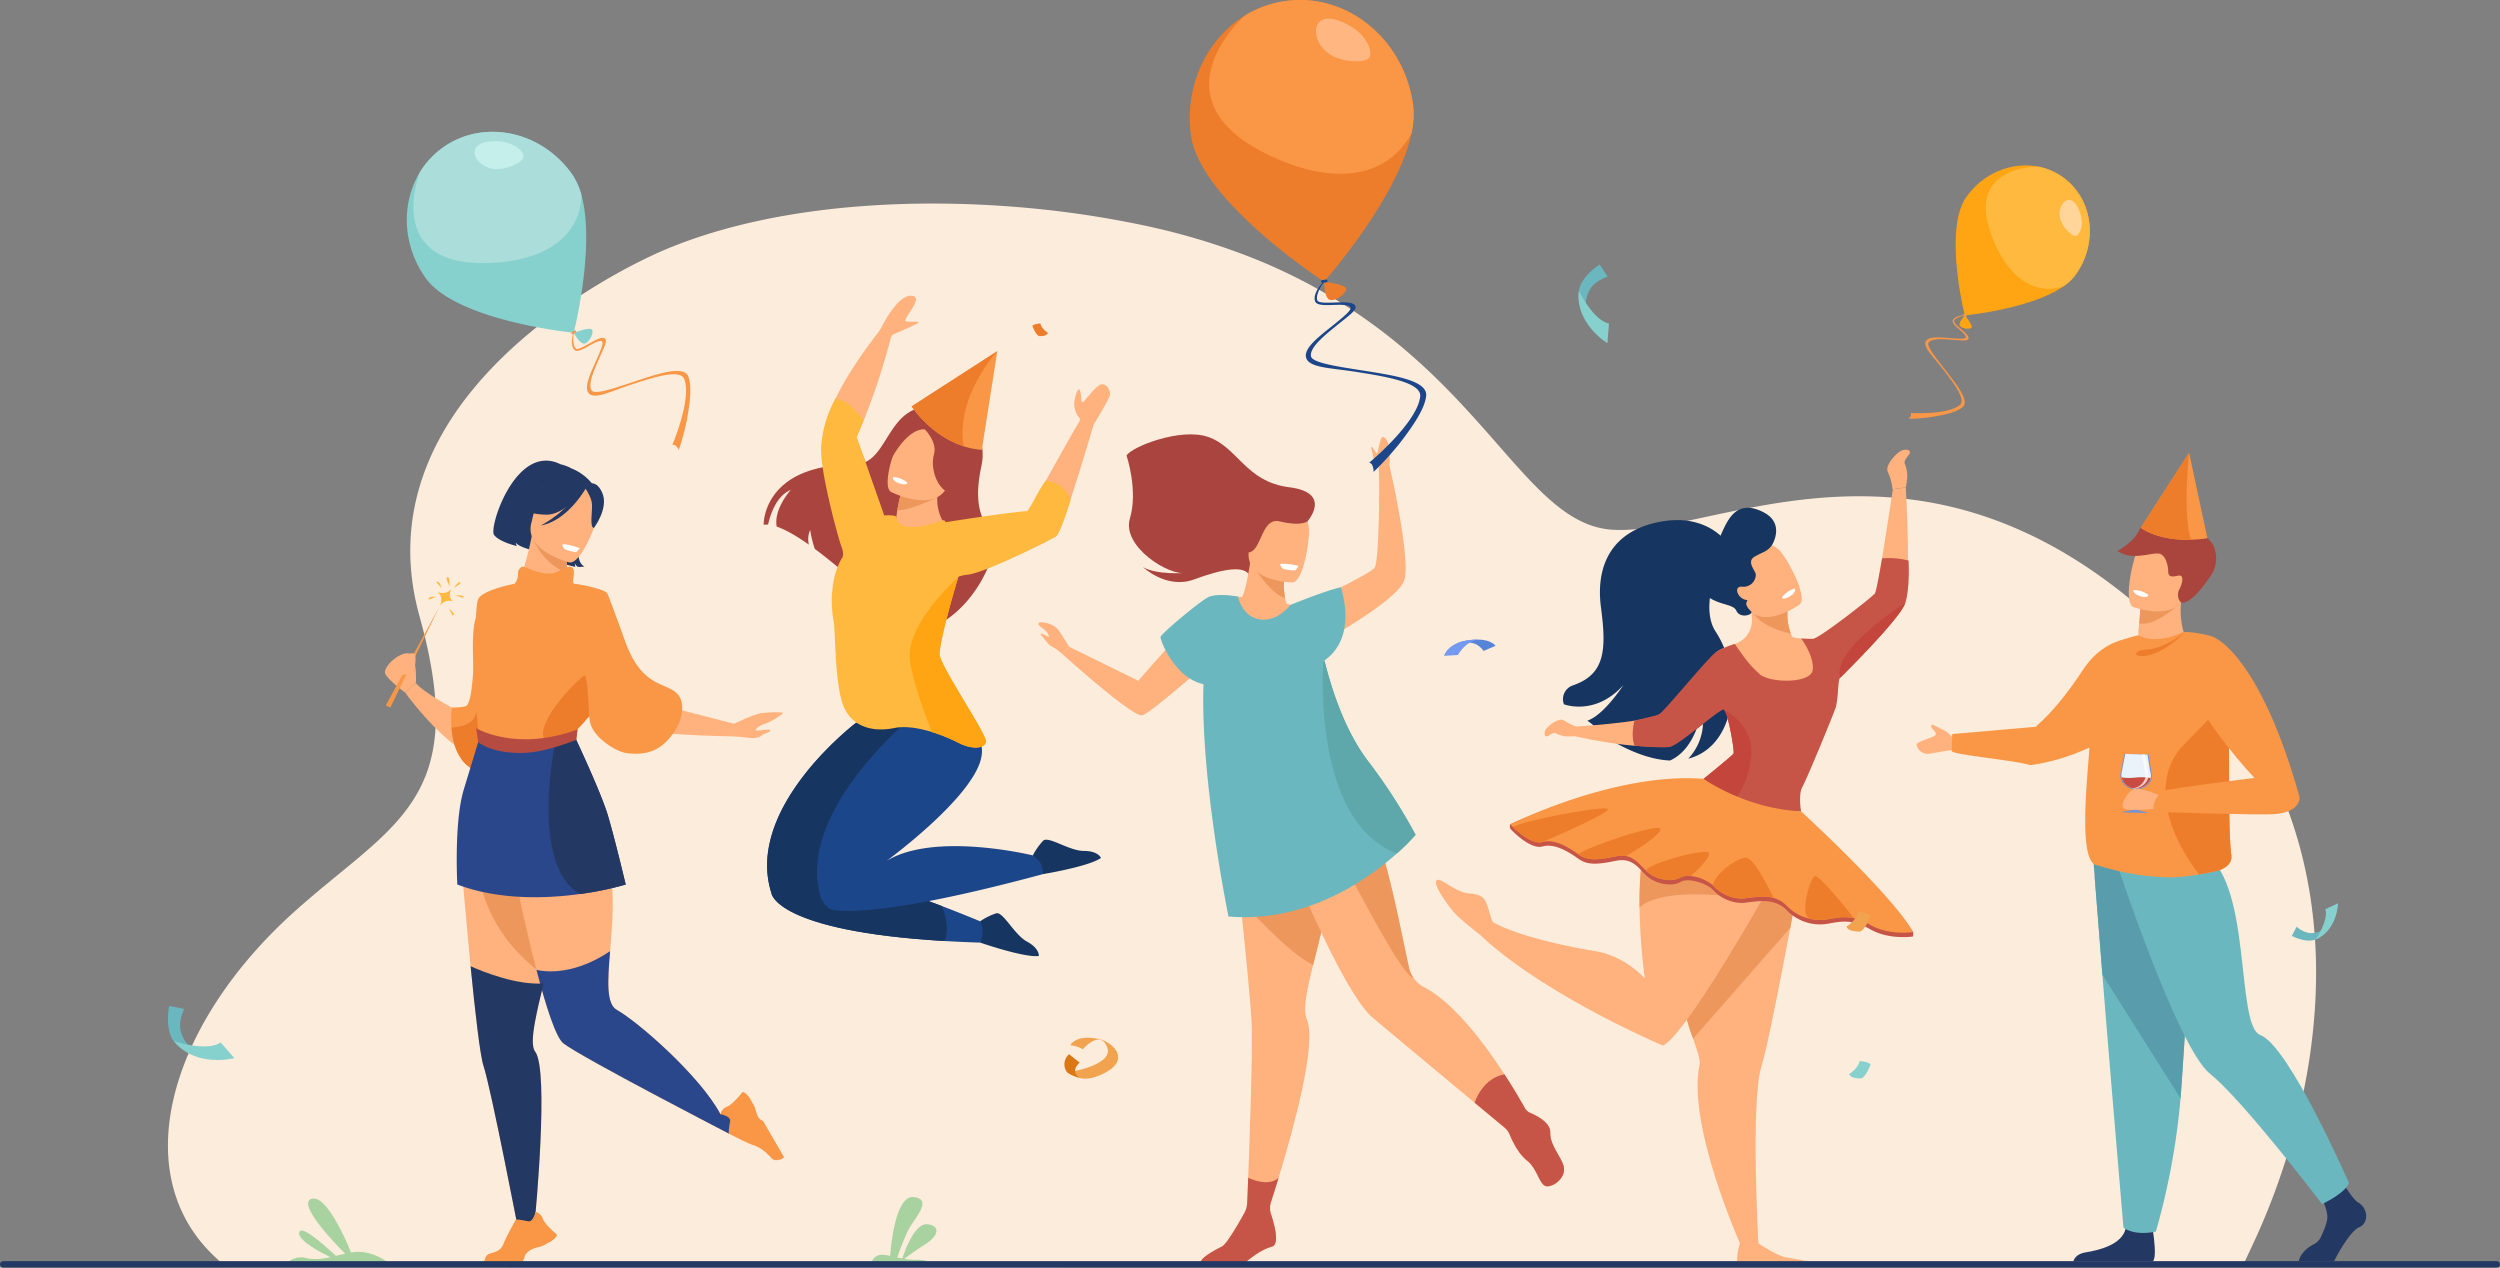 <svg xmlns="http://www.w3.org/2000/svg" width="960" height="486.771" viewBox="0 0 960 486.771">
  <rect x="0" y="0" width="960" height="486.771" fill="#808080" stroke="none"/>
  <g id="Group_1948" data-name="Group 1948" transform="translate(-129.724 -246.066)">
    <path id="Path_2772" data-name="Path 2772" d="M346.836,890.137c.04.029,773.849-.093,773.849-.093s2.237-4.643,5.039-10.719c2.077-4.5,4.65-10.482,7.321-17.678v0q.747-2.006,1.5-4.139,1.053-2.992,2.107-6.214.392-1.192.776-2.417c1.547-4.894,3.052-10.146,4.44-15.7q.145-.581.289-1.168.778-3.19,1.5-6.513.4-1.843.78-3.722l.051-.259c.094-.465.184-.93.274-1.4a232.787,232.787,0,0,0,3.774-28.384q.183-2.622.3-5.287.123-2.687.173-5.413a191.667,191.667,0,0,0-2.445-34.882q-1.152-6.987-2.907-14.047-1.291-5.153-2.937-10.319c-.2-.64-.408-1.283-.626-1.926a165.838,165.838,0,0,0-9.579-22.956c-.346-.683-.7-1.372-1.063-2.058a169.339,169.339,0,0,0-9.874-16.433q-.565-.835-1.147-1.665-3.231-4.633-6.877-9.205-5.308-6.665-11.557-13.16-8.652-8.99-17.158-16.346-3.5-3.048-6.973-5.829-2.975-2.394-5.933-4.593c-.11-.083-.226-.166-.337-.25q-6.842-5.093-13.56-9.248c-.915-.566-1.824-1.122-2.739-1.668q-6.592-3.935-13.058-7.052-1.411-.684-2.817-1.332c-29.483-13.594-56.812-15.365-80.988-13.111-18.691,1.742-35.5,5.893-49.959,8.852q-1.424.292-2.816.568c-9.412,1.851-17.771,3.071-24.942,2.6-11.446-.758-20.779-7.8-30.809-18.195q-1.1-1.136-2.2-2.322c-5.845-6.257-11.99-13.554-18.971-21.323q-1.908-2.127-3.91-4.3c-2.638-2.859-5.4-5.769-8.3-8.7-.447-.454-.9-.9-1.355-1.357q-1.47-1.464-3-2.933-.671-.651-1.354-1.3-4.951-4.706-10.486-9.394a209.033,209.033,0,0,0-62.369-36.306c-.014-.006-.025-.009-.037-.014A259.024,259.024,0,0,0,698.793,490.1a386.7,386.7,0,0,0-47.652-6.96q-5.98-.5-12.021-.832-6.481-.349-13-.491-3.91-.082-7.825-.086c-6.454-.011-12.911.147-19.328.479q-3.417.172-6.814.413c-27.766,1.972-54.517,7.3-77.09,16.814-15.832,6.67-75.48,36.518-92.981,87.009-5.528,15.936-6.854,33.927-1.281,53.895C440.523,711,410.49,719.8,372.913,753.472,322.759,798.412,306.609,859.052,346.836,890.137Z" transform="translate(-129.95 -157.501)" fill="#fcecdb"/>
    <path id="Path_2773" data-name="Path 2773" d="M1174.494,1657.739h-23.25c-1.246-1.057.863-3.457,3.065-3.618a13.635,13.635,0,0,1,3.549.42c.32-4.25,2.147-23.353,9.034-22.585,7.742.86,0,8.413-2.189,12.885a106.556,106.556,0,0,0-4.114,10.3c.629.137,1.28.27,1.944.393,1.026-3.151,4.844-13.75,9.7-13.133,5.7.724,3.409,4.972-.631,7.5-2.965,1.854-6.605,4.491-8.335,5.765a24.714,24.714,0,0,0,4.547.364C1171.8,1655.934,1173.741,1657.107,1174.494,1657.739Z" transform="translate(-686.318 -926.209)" fill="#a8d29f"/>
    <g id="Group_1924" data-name="Group 1924" transform="translate(239.483 706.297)">
      <path id="Path_2774" data-name="Path 2774" d="M504.707,1658.893s-9.988-27.429-17-25.092S504.707,1658.893,504.707,1658.893Z" transform="translate(-477.874 -1633.659)" fill="#a8d29f"/>
      <path id="Path_2775" data-name="Path 2775" d="M493.961,1683.679c-.85,0-16.788-16.54-17.85-12.209S493.961,1683.679,493.961,1683.679Z" transform="translate(-470.953 -1658.445)" fill="#a8d29f"/>
      <path id="Path_2776" data-name="Path 2776" d="M500.656,1700.2s-6.592-6.044-14.937-4.47-11.91,3.3-17.152,2.1a7.759,7.759,0,0,0-7.92,2.366Z" transform="translate(-460.648 -1674.97)" fill="#a8d29f"/>
    </g>
    <path id="Path_2777" data-name="Path 2777" d="M2640.622,851.418l.035-.048A.146.146,0,0,0,2640.622,851.418Z" transform="translate(-1688.875 -404.54)" fill="#7f2722"/>
    <g id="Group_1925" data-name="Group 1925" transform="translate(528.466 412.858)">
      <path id="Path_2778" data-name="Path 2778" d="M1520.535,782.387s9.833-11.028-6.98-13.131-19.672-15.416-31.219-19.348c-10.685-3.639-29.52,3.949-31.25,7.167,0,0,4.529,13.37,1.294,24.153s15.1,22.213,21.565,20.919c0,0-11.214.93-16.551-2.231,0,0,9.057,8.627,19.571,4.755s19.984-5.974,21.638-.96S1520.535,782.387,1520.535,782.387Z" transform="translate(-1417.234 -748.942)" fill="#aa443e"/>
      <path id="Path_2779" data-name="Path 2779" d="M1601.6,1226.274c-2.407,9.63-4.043,17.125-2.384,20.942,3.963,9.119-5.33,42.652-10.853,60.731-2.151,7.042-3.73,11.739-3.73,11.739h-8.411s.193-4.71.455-11.739c.637-16.905,1.676-47.226,1.394-57.6-.4-14.687-8.961-90.428-8.961-90.428s1.295-.129,3.4-.317c9.1-.806,33.4-2.685,34.222.172C1613.35,1182.707,1606.12,1208.24,1601.6,1226.274Z" transform="translate(-1496.117 -1022.492)" fill="#ffb27d"/>
      <path id="Path_2780" data-name="Path 2780" d="M1608.231,1226.274c-10.526-5.176-26.564-23.769-26.564-23.769s-3.28-23.579-2.52-42.9c9.1-.806,33.4-2.685,34.222.172C1619.977,1182.707,1612.747,1208.24,1608.231,1226.274Z" transform="translate(-1502.744 -1022.492)" fill="#ed975d"/>
      <path id="Path_2781" data-name="Path 2781" d="M1583.142,910.339c.789-.219,1.629-3.144,2.3-6.275.811-3.763,1.394-7.814,1.394-7.814l3.6.07,9.621.186.788.016a45,45,0,0,0-.92,5.822,28.961,28.961,0,0,0,.229,7.844c.381,1.987,1,3.228,1.623,3.549C1602.317,913.977,1582.214,910.222,1583.142,910.339Z" transform="translate(-1505.47 -847.391)" fill="#ffb27d"/>
      <path id="Path_2782" data-name="Path 2782" d="M1607.668,909.792c-5.975-1.473-13.32-13.939-13.32-13.939a7.238,7.238,0,0,1,3.6.071c3.291.8,6.893,3.331,9.488,6.025A28.922,28.922,0,0,0,1607.668,909.792Z" transform="translate(-1512.98 -846.996)" fill="#ed975d"/>
      <path id="Path_2783" data-name="Path 2783" d="M1609.149,861.617s-17.174-.311-16.816-11-1.618-17.933,9.363-18.187,12.973,3.9,13.722,7.5S1613.627,861.422,1609.149,861.617Z" transform="translate(-1511.63 -804.729)" fill="#ffb27d"/>
      <path id="Path_2784" data-name="Path 2784" d="M1549.153,935.057s19.248.809,35.422,5.742c0,0,6.038,18.142,1.295,32.16s9.584,41.012,9.584,41.012-41.08,4.249-42.212-1.25S1538.963,960.774,1549.153,935.057Z" transform="translate(-1480.203 -873.327)" fill="#ffb27d"/>
      <path id="Path_2785" data-name="Path 2785" d="M1707.728,1262.478l-7.175,7.276-12.823-10.656c-15.569-12.943-39.808-33.115-40.048-33.445-15.317-15.443-42.558-88.505-42.558-88.505s3.966-8.12,24.776-8.912c8.5-.324,15.179,12.5,20.341,28.3,5.913,18.083,9.84,40.064,12.254,50.694a11.153,11.153,0,0,0,1.7,3.875,11.309,11.309,0,0,0,4.108,3.613c11.4,5.9,23.174,21.658,30.851,33.468C1704.4,1256.254,1707.728,1262.478,1707.728,1262.478Z" transform="translate(-1520.183 -1002.429)" fill="#ffb27d"/>
      <path id="Path_2786" data-name="Path 2786" d="M1651.736,838.977s27.1-12.589,28.769-15.248,2.049-34.829,1.4-39.357h4.206s8.195,35.351,5.823,43.978-36.247,26.545-36.247,26.545Z" transform="translate(-1551.334 -772.621)" fill="#ffb27d"/>
      <path id="Path_2787" data-name="Path 2787" d="M1725.266,1268.156c-4.843-.411-27.35-46.029-28.764-46.984a98.323,98.323,0,0,1,14.809-7.586c5.913,18.083,9.84,40.064,12.254,50.694A11.169,11.169,0,0,0,1725.266,1268.156Z" transform="translate(-1581.252 -1059.475)" fill="#ed975d"/>
      <path id="Path_2788" data-name="Path 2788" d="M1433.641,949.22s1.375-5.39-27.7,27.978l-26.568-13.088-2.554,2.849s27.207,24.623,30.743,23.508,26.077-21.091,26.077-21.091Z" transform="translate(-1367.602 -882.578)" fill="#ffb27d"/>
      <path id="Path_2789" data-name="Path 2789" d="M1570.364,993.118c-8.76-11.338-13.893-26.636-16.921-38.644-.028-.106-.053-.209-.079-.314,13.146-9.271,6.273-28.094,6.273-28.094-5.719,1.169-19.28,6.729-19.3,6.738h0s-4.843,6.541-11.746,5.571-8.416-8.714-8.42-8.736h0c-.021,0-6.9-1.4-11.014,0-2.5.849-18.628,14.237-18.736,15.531-.105,1.265,5.461,15.724,16.494,18.08-1.223,36.8,9.608,89.21,9.608,89.21,29.9,2.578,53.463-14.2,64.684-24.229a80.018,80.018,0,0,0,7.164-7.133A212.092,212.092,0,0,0,1570.364,993.118Z" transform="translate(-1443.521 -867.319)" fill="#6bb7bf"/>
      <path id="Path_2790" data-name="Path 2790" d="M1628.754,898.9s.431,1.671,1.563,1.941,4.1.647,4.367.431a14.581,14.581,0,0,0,1.186-1.671S1631.125,898.413,1628.754,898.9Z" transform="translate(-1535.974 -849.083)" fill="#fff"/>
      <path id="Path_2791" data-name="Path 2791" d="M1736.952,762.639s-1.806-.458-2.075-3.478c-.18-2.018-1.078-3.376-.674-3.477.432-.108,1.642,2.147,2.1,2.642.389.418,1.293-6.631,2.264-6.47s3.289,1.348,2.588,10.783Z" transform="translate(-1606.379 -750.888)" fill="#ffb27d"/>
      <path id="Path_2792" data-name="Path 2792" d="M1360.8,975.928s-3.455-5.74-4.493-6.875c-2.057-2.249-7.121-3.113-7.276-1.965s3.5,2.282,4.009,4.8c.143.7-1.5-.462-2.468-.865-.584-.243-.866.069-.528.436,1.719,1.866,2.8,3.88,4.272,4.469a19.179,19.179,0,0,1,3.929,2.849Z" transform="translate(-1349.024 -894.396)" fill="#ffb27d"/>
      <path id="Path_2793" data-name="Path 2793" d="M1564.213,1659.693c-4.1,1.155-7.333,3.817-9.6,5.541s-15.851,3.235-17.575,1.294,5.606-5.68,7.977-6.881,9.6-14.664,9.6-14.664h8.411S1568.308,1658.542,1564.213,1659.693Z" transform="translate(-1474.505 -1347.789)" fill="#ffb27d"/>
      <path id="Path_2794" data-name="Path 2794" d="M1908.064,1561.7c-3.235.265-3.558-6.415-8.049-9.974s-7.175-11.457-7.175-11.457l7.175-7.276s9.181,3.044,9.018,8.058,4.367,9.38,5.177,13.1S1911.3,1561.428,1908.064,1561.7Z" transform="translate(-1712.469 -1272.941)" fill="#ffb27d"/>
      <path id="Path_2795" data-name="Path 2795" d="M1590.857,825.237s-2.542,1.967-10.521,0-6.686,13.722-13.64,11.781-18.082-23.615-2.491-23.938S1588.494,815.882,1590.857,825.237Z" transform="translate(-1487.556 -791.792)" fill="#aa443e"/>
      <path id="Path_2796" data-name="Path 2796" d="M1713.91,1078.271a80.062,80.062,0,0,1-7.165,7.133c-33.015-12.409-28.244-73.788-28.244-73.788a2.353,2.353,0,0,1,.483.032c3.028,12.008,8.161,27.305,16.921,38.644A212.181,212.181,0,0,1,1713.91,1078.271Z" transform="translate(-1569.061 -924.493)" fill="#5ea7aa"/>
      <path id="Path_2797" data-name="Path 2797" d="M1563.839,1618.857a7.706,7.706,0,0,0,.014,4.8c1.3,3.93,3.381,11.528.36,12.377-4.1,1.155-7.333,3.817-9.6,5.542s-15.851,3.235-17.575,1.294,5.606-5.681,7.977-6.881c1.791-.9,6.342-8.788,8.469-12.607a9.718,9.718,0,0,0,1.221-4.347c.082-2.048.212-5.355.364-9.449,0,0,7.54,3.871,11.684,0C1565.54,1613.569,1564.508,1616.8,1563.839,1618.857Z" transform="translate(-1474.505 -1324.135)" fill="#c65447"/>
      <path id="Path_2798" data-name="Path 2798" d="M1882.226,1532.905c-3.235.265-3.558-6.415-8.048-9.973-3.24-2.568-5.54-7.4-6.57-9.885a7.173,7.173,0,0,0-2.051-2.774l-11.377-9.454s2.73-9.316,11.425-10.908c3.723,5.726,6.48,10.523,7.767,12.825a4.649,4.649,0,0,0,2.238,2.017c2.575,1.092,7.708,3.744,7.587,7.5-.161,5.014,4.367,9.38,5.176,13.1S1885.461,1532.636,1882.226,1532.905Z" transform="translate(-1686.632 -1244.149)" fill="#c65447"/>
    </g>
    <g id="Group_1928" data-name="Group 1928" transform="translate(681.124 418.748)">
      <path id="Path_2799" data-name="Path 2799" d="M1962.765,918.951s12.024,4.68,22.851-7.413c-.252.385-7.588,11.654-13.868,13.7.809.567,1.589,1.162,2.344,1.774,3.222,2.6,6.034,5.448,9.189,7.149,0,0,0,0,.006,0,7.831,4.216,14.552,6.158,20.216,6.378,5.359-2.4,8.447-7.588,10.187-12.091.837-.649,1.668-1.305,2.48-1.942a20.854,20.854,0,0,1-5.671,13.342c7.773-2,12.74-7.966,15.128-15.428q.22-.678.405-1.372c.069-.249.137-.5.195-.749a36.058,36.058,0,0,0,.9-5.3,42.7,42.7,0,0,0-2.529-18.882q-.153-.406-.312-.8a.222.222,0,0,1-.012-.032,35.8,35.8,0,0,0-3.267-6.273c-2.322-3.528-2.729-8.164-2.194-12.864,1.162-10.272,6.814-20.85,6.814-20.85a16.076,16.076,0,0,0-2.729-3.092c-3.592-3.251-10.915-7.61-23.1-5.362-18.538,3.42-24.951,16.615-22.812,32.881s1.646,25.674-10.717,29.944c-.041.016-.083.029-.127.045A5.578,5.578,0,0,0,1962.765,918.951Z" transform="translate(-1913.615 -821.186)" fill="#163560"/>
      <path id="Path_2800" data-name="Path 2800" d="M2084.915,1028.512s15.124,17.093,21.441,19.347c6.508,2.32,29.86-1.054,29.86-1.054s-2.7-20.56-2.128-26.917,14.675-29.582,15.814-39.178-9.736-19.37-9.736-19.37-7.36.017-7.835-.86c-.215-.4-.4-.8-.575-1.211a20.012,20.012,0,0,1-1.172-9.46l-14.075-.581c.126,1.7.226,3.16.3,4.425a9.492,9.492,0,0,1-6.557,9.625c-3.853,1.24-7.169,2.707-7.408,3.61-1.214,4.6,10.329,36.283,6.359,39.371C2092.585,1019.175,2084.915,1028.512,2084.915,1028.512Z" transform="translate(-1995.479 -888.688)" fill="#ffb27d"/>
      <path id="Path_2801" data-name="Path 2801" d="M2180.168,949.227s.943,6.964,15.247,10.041a20,20,0,0,1-1.172-9.46Z" transform="translate(-2059.14 -888.688)" fill="#ed975d"/>
      <path id="Path_2802" data-name="Path 2802" d="M2180.643,898.9s-13.839,10.014-19.944,1.3-12-13.292-3.421-20.055,12.643-4.652,15.388-2.239S2184.088,896.067,2180.643,898.9Z" transform="translate(-2040.965 -839.468)" fill="#ffb27d"/>
      <path id="Path_2803" data-name="Path 2803" d="M2215.641,931.089s.923.944,3.558-.878c0,0,2.211-1.53,1.412-2.7A8.632,8.632,0,0,0,2215.641,931.089Z" transform="translate(-2082.846 -874.178)" fill="#fff"/>
      <path id="Path_2804" data-name="Path 2804" d="M2144.835,848.315s5.335-8.357-3.393-12.731c-14.664-7.348-15.229,12.379-19.614,13.754s-9.542,10.2-4.235,16.34,12.16,4.682,13.579,7.793,6.129,1.616,5.8.5c-.128-.433-1.273-1.063-1.917-2.687-.355-.9.612-1.9.256-1.916-3.519-.135-5.624-5.5-1.845-5.109a4.721,4.721,0,0,0,5.185-4.715c-.16-1.493-3.766-4.936-.416-6.857S2142.936,850.881,2144.835,848.315Z" transform="translate(-2015.813 -811.645)" fill="#163560"/>
      <path id="Path_2805" data-name="Path 2805" d="M2090.206,1321.219c-5.129,22.708,15.463,68.85,15.463,68.85h7.075s-3.014-54.171,1.11-67.711c2.411-7.912,7.4-33.528,11.133-53.456,2.655-14.178,4.673-25.479,4.673-25.479H2075.1s4.18,44.933,12.157,66.825C2089.224,1315.633,2090.513,1319.859,2090.206,1321.219Z" transform="translate(-1988.923 -1085.307)" fill="#ffb27d"/>
      <path id="Path_2806" data-name="Path 2806" d="M2093.768,1243.423s-3.32,45.17,6.02,68.036l37.289-42.557c2.656-14.178,4.673-25.479,4.673-25.479Z" transform="translate(-2001.013 -1085.307)" fill="#ed975d"/>
      <path id="Path_2807" data-name="Path 2807" d="M1866.4,1229.016c24.886,23.365,70.226,42.484,70.226,42.484,10.259-4.9,48.329-74.228,48.329-74.228a87.641,87.641,0,0,0-40.837-17.5c-7.945-1.147-12.261,5.376-14.462,14.719-1.67,7.088-2.126,15.8-2.029,24.019a233.769,233.769,0,0,0,2.029,27.219s-7.455-8.552-18.805-10.448c-30.582-5.109-39.814-11.361-39.814-11.361Z" transform="translate(-1849.442 -1042.683)" fill="#ffb27d"/>
      <path id="Path_2808" data-name="Path 2808" d="M2251.5,868.525s21.748-3.5,24.2-16.459c1.71-9.047,6.577-41.006,6.577-41.006l4.978-.707s2.1,38.556-.229,44.4c-2.963,7.43-24.955,28.661-24.955,28.661Z" transform="translate(-2106.811 -795.875)" fill="#ffb27d"/>
      <path id="Path_2809" data-name="Path 2809" d="M2039.652,990.944l-10.92,3.824s-17,21.138-21.811,23.562c-6.118,3.083-32.616,4.6-32.616,4.6l-.285,3.514s24.789,5.888,36.781,3.514c3.118-.617,26.68-19.662,26.68-19.662Z" transform="translate(-1921.366 -916.569)" fill="#ffb27d"/>
      <path id="Path_2810" data-name="Path 2810" d="M1832.229,1285.813s-6.857-5.414-9.136-7.693-8.833-11.112-7.693-13.106,6.9,4.427,12.537,4.843,6.416,2.268,7.672,6.568a49.854,49.854,0,0,0,2,5.919Z" transform="translate(-1815.267 -1099.48)" fill="#ffb27d"/>
      <path id="Path_2811" data-name="Path 2811" d="M2043.759,964.231v0s12.066,1.121,14.071.331c1.987-.783,5.9-3.738,9.766-6.754.837-.65,1.668-1.305,2.48-1.942,3.873-3.031,7.24-5.642,7.928-5.509a.027.027,0,0,1,.01,0,.3.3,0,0,1,.14.073,8.77,8.77,0,0,1,1.378,3.346c1.27,4.557,2.522,12.186,2.3,13.384a.024.024,0,0,0,0,.013.372.372,0,0,1-.036.1c0,.006,0,.01-.006.013s0,.006-.01.013c-.506.71-8.129,6.945-11.45,9.641-.93.765-1.526,1.242-1.526,1.242s.077.042.224.115.33.169.579.293c.573.29,1.433.713,2.529,1.232l0,0c2.512,1.194,6.25,2.885,10.507,4.522,7.579,2.926,16.8,5.687,23.636,5.213q.74-.053,1.443-.153s-1.12-6.477.5-9.326,12.463-29.04,12.944-30.957a40.989,40.989,0,0,0,.732-6.209c.042-.563.08-1.105.128-1.614.143-1.577.341-2.815.751-3.216.016-.016.038-.038.064-.061a.288.288,0,0,1,.034-.035c.025-.025.057-.057.092-.089.056-.057.118-.121.192-.188a.4.4,0,0,1,.051-.051c2.678-2.656,16.148-16.121,21.968-23.98.038-.054.076-.105.112-.153a17.063,17.063,0,0,0,2.439-4.1l0,0c.13-.4.248-.831.356-1.274,1.458-6,.921-15.017.921-15.017s0,0-.016-.006a27.558,27.558,0,0,0-4.519-.8,29.44,29.44,0,0,0-5.632-.048h0s-2.168,12.826-2.79,13.52c-1.649,1.841-20.2,16.344-23.531,17.347-.008,0-.01,0-.013,0a1.022,1.022,0,0,1-.286.051h-.048c-.427-.006-.847-.013-1.242-.013a.228.228,0,0,0-.067,0c-1.627-.012-3.077-.131-3.077-.131s4.994,6.681,4.427,12.005-15.958,5.132-20.136,1.9a42.473,42.473,0,0,1-6.77-7.543c-1.061-1.42-1.929-2.678-2.458-3.458-.354-.519-.551-.825-.551-.825l-.016.006c-.028.007-.086.026-.175.057-.035.01-.073.026-.117.038s-.093.032-.145.048c-.716.245-2.181.761-3.651,1.391a24.777,24.777,0,0,0-2.254,1.079.032.032,0,0,0-.013.01,8.207,8.207,0,0,0-1.248.818c-3.376,2.777-19.433,22.293-21.468,23.652-.007.006-.009.01-.015.01a.527.527,0,0,1-.115.061c-1.322.4-9.317,2.286-9.317,2.286v0a22.3,22.3,0,0,0-.676,4.649A14.25,14.25,0,0,0,2043.759,964.231Z" transform="translate(-1967.52 -850.551)" fill="#c65447"/>
      <path id="Path_2812" data-name="Path 2812" d="M2172.153,1681.186s6.952,4.662,10.513,5.374,10.259,1.221,10.829,3.46h-29.348a19.7,19.7,0,0,1,.931-8.834C2166.711,1676.3,2172.153,1681.186,2172.153,1681.186Z" transform="translate(-2048.332 -1376.424)" fill="#ffb27d"/>
      <path id="Path_2813" data-name="Path 2813" d="M2050.976,1248.337c1.459-1.55,9.378-7.821,39.209-3.755,0,0-18.742-21.473-37.181-20.264C2051.334,1231.406,2050.878,1240.12,2050.976,1248.337Z" transform="translate(-1972.789 -1072.505)" fill="#ed975d"/>
      <path id="Path_2814" data-name="Path 2814" d="M2120.634,1095.611a148.143,148.143,0,0,0,13.842,6.164c4.3-5.348,6.494-14.365,5.9-19.847-.939-8.74-9.18-13.425-10.392-14.07,1.534,1.22,4.159,16.049,3.633,16.856a.042.042,0,0,1-.01.013c-.506.712-8.13,6.944-11.45,9.643C2121.228,1095.132,2120.634,1095.611,2120.634,1095.611Z" transform="translate(-2019.351 -967.973)" fill="#c4453b"/>
      <path id="Path_2815" data-name="Path 2815" d="M2282.806,972.876c1.042-1.016,23.053-22.771,24.954-28.663C2307.76,944.213,2279.456,962.024,2282.806,972.876Z" transform="translate(-2127.551 -885.337)" fill="#c4453b"/>
      <g id="Group_1927" data-name="Group 1927" transform="translate(28.402 126.148)">
        <path id="Path_2816" data-name="Path 2816" d="M2012.7,1164.842s34.527,30.434,42.992,44.679c.223.376,0,1.3,0,1.7,0,0-9.094,1.374-16.218-2.673s-11.113-3.193-15.957-2.339a17.685,17.685,0,0,1-16.342-5.128c-5.312-5.414-13.006-2.944-17-2.754a15.176,15.176,0,0,1-11.017-4.748c-2.279-2.66-9.688-5.129-12.727-3.325s-8.735,1.045-12.346-1.8-5.51-7.788-12.728-6.269-10.828,1.52-14.056-.76-8.928-6.165-13.868-4.792-12.38-6.807-12.38-6.807-.362-1.526,0-1.7c4.928-2.382,42.565-18.267,74.246-15.745C1975.307,1152.377,1991.331,1163.828,2012.7,1164.842Z" transform="translate(-1900.9 -1150.425)" fill="#c65447"/>
        <path id="Path_2817" data-name="Path 2817" d="M1901.381,1164.734s.361.4.979,1.005c2.08,2.039,7.059,6.439,10.857,5.913a4.273,4.273,0,0,0,.545-.113.007.007,0,0,0,0,0c4.94-1.367,10.633,2.515,13.861,4.8s6.84,2.28,14.057.76a10.681,10.681,0,0,1,4.083-.152c3.649.644,5.453,3.525,7.821,5.711v0c.267.246.539.481.824.707a13.661,13.661,0,0,0,6.869,2.707,9.092,9.092,0,0,0,5.477-.9,6.591,6.591,0,0,1,3.932-.556,16.021,16.021,0,0,1,8.47,3.536c.117.113.225.228.324.343a15.171,15.171,0,0,0,11.018,4.748c2.845-.133,7.57-1.429,11.978-.2l0,0a11.061,11.061,0,0,1,5.015,2.953,17.58,17.58,0,0,0,8.638,4.984h0a19.188,19.188,0,0,0,7.7.145c3.167-.561,5.968-1.118,9.518-.309l0,0a23.767,23.767,0,0,1,6.434,2.644c7.125,4.047,16.219,2.672,16.219,2.672-7.267-13.675-42.992-46.379-42.992-46.379-21.37-1.013-37.4-12.465-37.4-12.465C1941.62,1144.581,1901.381,1164.734,1901.381,1164.734Z" transform="translate(-1901.221 -1147.037)" fill="#f99746"/>
        <g id="Group_1926" data-name="Group 1926" transform="translate(1.139 11.629)">
          <path id="Path_2818" data-name="Path 2818" d="M2244.389,1276.745h0a19.187,19.187,0,0,0,7.7.144c3.166-.561,5.968-1.118,9.517-.309-.2-.256-13.465-17.2-15.154-16.124S2240.748,1274.583,2244.389,1276.745Z" transform="translate(-2130.611 -1234.435)" fill="#ed7d2b"/>
          <path id="Path_2819" data-name="Path 2819" d="M2135.889,1249.7c.117.113.225.228.324.343a15.171,15.171,0,0,0,11.018,4.749c2.845-.133,7.57-1.429,11.979-.2-.106-.23-6.945-14.91-10.408-15.428C2145.8,1238.718,2136.7,1245.135,2135.889,1249.7Z" transform="translate(-2059.087 -1220.226)" fill="#ed7d2b"/>
          <path id="Path_2820" data-name="Path 2820" d="M1904.332,1189.172c2.082,2.039,7.06,6.439,10.858,5.914.181-.035.362-.071.544-.113a.008.008,0,0,0,.006,0c.366-.154,23.87-10.174,25.08-12.423C1941.945,1180.458,1910.455,1186.2,1904.332,1189.172Z" transform="translate(-1904.332 -1182.1)" fill="#ed7d2b"/>
          <path id="Path_2821" data-name="Path 2821" d="M1980.516,1214.772c3.229,2.28,6.84,2.28,14.056.76a10.669,10.669,0,0,1,4.083-.152s13.84-7.958,13.232-10.449S1980.516,1213.071,1980.516,1214.772Z" transform="translate(-1955.248 -1197.107)" fill="#ed7d2b"/>
          <path id="Path_2822" data-name="Path 2822" d="M2058.749,1239.614v0c.268.246.539.481.825.707a13.657,13.657,0,0,0,6.867,2.707,9.092,9.092,0,0,0,5.477-.9,6.6,6.6,0,0,1,3.932-.555c.882-.783,8.207-7.366,6.81-9C2081.177,1230.821,2057.943,1237.2,2058.749,1239.614Z" transform="translate(-2007.519 -1215.629)" fill="#ed7d2b"/>
        </g>
      </g>
      <path id="Path_2823" data-name="Path 2823" d="M2339.825,781.887a20.4,20.4,0,0,0-1.744-6.582c-1.415-2.673,3.7-7.784,5.426-8.334s2.987-.236,2.987.786-2.438,2.752-1.966,4.246a13.587,13.587,0,0,1,1,5.032c-.13,1.808-.573,4.145-.573,4.145Z" transform="translate(-2164.514 -766.703)" fill="#ffb27d"/>
      <path id="Path_2824" data-name="Path 2824" d="M1953.1,1081.935a26,26,0,0,1-4.543-2.328c-2.02-1.365-6.558,2.29-7.149,3.629s-.447,2.374.373,2.463,2.416-1.716,3.573-1.209a10.96,10.96,0,0,0,3.948,1.231c1.461.053,3.372-.1,3.372-.1Z" transform="translate(-1899.332 -975.623)" fill="#ffb27d"/>
    </g>
    <g id="Group_1929" data-name="Group 1929" transform="translate(1009.808 592.912)">
      <path id="Path_2825" data-name="Path 2825" d="M2828.931,1319.415a10.824,10.824,0,0,1-6.28,2.011,9.805,9.805,0,0,1-5.156-2.471l-1.822,3.537s4.659,2.537,8.507,1.6a9.877,9.877,0,0,0,3.885-2.484A3.373,3.373,0,0,0,2828.931,1319.415Z" transform="translate(-2815.673 -1309.95)" fill="#6bb7bf"/>
      <path id="Path_2826" data-name="Path 2826" d="M2846.892,1294.1l4.882-2.294s-.2,10.379-8.6,13.937C2843.169,1305.743,2848.24,1298.409,2846.892,1294.1Z" transform="translate(-2834.049 -1291.805)" fill="#86d1cd"/>
    </g>
    <g id="Group_1930" data-name="Group 1930" transform="translate(194.216 632.334)">
      <path id="Path_2827" data-name="Path 2827" d="M334.422,1428.222s-4.3-3.246-5.407-8.094c-.823-3.6,1.242-8.115,1.411-8.319l-5.759-1.147s-1.706,7.641,1.182,12.723a14.574,14.574,0,0,0,5.1,4.5A4.976,4.976,0,0,0,334.422,1428.222Z" transform="translate(-324.167 -1410.662)" fill="#6bb7bf"/>
      <path id="Path_2828" data-name="Path 2828" d="M348.915,1451.933l5.239,5.995s-14.809,3.933-23.274-6.544C330.88,1451.383,343.347,1455.6,348.915,1451.933Z" transform="translate(-328.653 -1437.877)" fill="#86d1cd"/>
    </g>
    <g id="Group_1931" data-name="Group 1931" transform="translate(735.879 347.643)">
      <path id="Path_2829" data-name="Path 2829" d="M1980.84,570.545s-.645-5.059,1.905-9.018c1.892-2.938,6.318-4.527,6.568-4.549l-3.033-4.66s-6.3,3.9-7.836,9.219a13.813,13.813,0,0,0,.328,6.435A4.711,4.711,0,0,0,1980.84,570.545Z" transform="translate(-1978.149 -552.319)" fill="#6bb7bf"/>
      <path id="Path_2830" data-name="Path 2830" d="M1989.739,595.368l-.594,7.515s-12.461-7.428-10.966-20.094C1978.179,582.788,1983.572,594.023,1989.739,595.368Z" transform="translate(-1978.055 -572.682)" fill="#86d1cd"/>
    </g>
    <g id="Group_1932" data-name="Group 1932" transform="translate(538.453 644.553)">
      <path id="Path_2831" data-name="Path 2831" d="M1383.121,1450.386s2.135-4.6,11.635-2.18c4.258,1.083,11.629,7.346,1.883,12.633-10.138,5.5-13.339-.246-13.339-.246s16.327-2.681,14-9.276c-2.572-7.278-9.413.6-9.413.6A12.547,12.547,0,0,0,1383.121,1450.386Z" transform="translate(-1380.819 -1447.503)" fill="#f1a34f"/>
      <path id="Path_2832" data-name="Path 2832" d="M1376.9,1473.047a5.06,5.06,0,0,1,1.095-6.457l4.05,3.228s-3.941,3.107,0,5.9C1382.041,1475.723,1377.463,1474.465,1376.9,1473.047Z" transform="translate(-1376.181 -1460.26)" fill="#db7714"/>
    </g>
    <g id="Group_1933" data-name="Group 1933" transform="translate(684.24 491.665)">
      <path id="Path_2833" data-name="Path 2833" d="M1836.031,989.013s5.551-3.856,9.718,1.893l4.576-1.969s-2.26-3.568-11.131-1.986C1833.391,987.986,1836.031,989.013,1836.031,989.013Z" transform="translate(-1830.565 -986.546)" fill="#5685d8"/>
      <path id="Path_2834" data-name="Path 2834" d="M1820.756,992.784s1.512-6.238,12.9-6.238c0,0-4.266.4-7.6,5.941Z" transform="translate(-1820.756 -986.546)" fill="#739af0"/>
    </g>
    <path id="Path_2835" data-name="Path 2835" d="M2291.848,1307.457s4.023-2.54,4.447-5.61c0,0,3.917.212,4.763,1.482,0,0-1.8,5.082-3.917,6.034C2297.141,1309.363,2292.377,1309.68,2291.848,1307.457Z" transform="translate(-1453.041 -705.604)" fill="#f1a34f"/>
    <path id="Path_2836" data-name="Path 2836" d="M1344.44,624.155s-2.609-1.648-2.884-3.639c0,0-2.54.137-3.09.962,0,0,1.167,3.3,2.541,3.913C1341.007,625.391,1344.1,625.6,1344.44,624.155Z" transform="translate(-812.311 -250.254)" fill="#ed7d2b"/>
    <path id="Path_2837" data-name="Path 2837" d="M2295.01,1479.456s3.565-2.252,3.94-4.972c0,0,3.471.187,4.222,1.313,0,0-1.594,4.5-3.471,5.347C2299.7,1481.145,2295.479,1481.426,2295.01,1479.456Z" transform="translate(-1455.157 -820.982)" fill="#86d1cd"/>
    <g id="Group_1934" data-name="Group 1934" transform="translate(422.961 359.636)">
      <path id="Path_2838" data-name="Path 2838" d="M1276.013,1314.6s16.944,5.88,22.524,5.14c0,0,.373-2.858-4.539-5.521s-9.141-11.548-11.808-10.876a25.04,25.04,0,0,0-6.193,3.08Z" transform="translate(-1192.866 -1066.214)" fill="#163560"/>
      <path id="Path_2839" data-name="Path 2839" d="M1340.951,1231.449s17.7-2.907,22.25-6.219c0,0-1.035-2.69-6.622-2.69s-13.541-5.794-15.565-3.932a25.014,25.014,0,0,0-3.975,5.659Z" transform="translate(-1233.662 -1009.363)" fill="#163560"/>
      <path id="Path_2840" data-name="Path 2840" d="M1111.215,1166.543q-7.235-.228-13.614-.612c-64.6-3.815-66.487-18.18-66.487-18.18-10.743-32.921,32.427-65.612,32.427-65.612s26.194-3.678,25.155,11.718-37.279,45.638-37.279,45.638c12.066,1.13,31.682,7.915,45.132,13.028,8.58,3.262,14.651,5.844,14.651,5.844a8.034,8.034,0,0,1,.975,4.152A12.5,12.5,0,0,1,1111.215,1166.543Z" transform="translate(-1028.056 -918.147)" fill="#1c468a"/>
      <path id="Path_2841" data-name="Path 2841" d="M1097.6,1165.931c-64.6-3.815-66.487-18.18-66.487-18.18-10.743-32.921,32.427-65.612,32.427-65.612s26.194-3.678,25.155,11.718-37.279,45.638-37.279,45.638c12.066,1.13,31.682,7.915,45.132,13.028C1098.169,1156.71,1099.23,1161.726,1097.6,1165.931Z" transform="translate(-1028.056 -918.147)" fill="#163560"/>
      <path id="Path_2842" data-name="Path 2842" d="M1174.025,1136.05l-.063.016c-55.608,15.017-75.23,14.8-80.883,13.668-2.507-.5-4.271-4.16-4.271-4.16-10.739-32.922,35.05-70.03,35.05-70.03s19.728-.894,25.233,8.105a9.984,9.984,0,0,1,1.384,6.04c-.669,9.915-15.676,24.205-26.274,33.121-5.6,4.713-9.971,7.925-10.344,8.2l-.02.014c18.5-11.416,56.212-2.138,56.212-2.138a11.858,11.858,0,0,1,2.882,2.825A10.278,10.278,0,0,1,1174.025,1136.05Z" transform="translate(-1066.672 -913.981)" fill="#1c468a"/>
      <path id="Path_2843" data-name="Path 2843" d="M1286.782,690.885c-2.049-.108-6.578,6.362-7.441,6.9s-.431-2.372-1.11-4.421-2.233,2.588-2.233,5.5a8.767,8.767,0,0,0,2.233,5.286,3.146,3.146,0,0,1-.489,1.425c-2.647,4.4-8.225,14.374-12.7,22.436-3.706,6.637-6.637,11.971-6.637,11.971a164.739,164.739,0,0,0-17.672,2.036c-6.026.977-11.4,2.077-14.414,2.728-1.588.326-2.525.53-2.525.53s-.367,1.1-.774,2.769c-.285,1.14-.57,2.606-.814,4.153-.733,5.416-.407,12.012,5.578,12.379a14.149,14.149,0,0,0,3.339-.245,61.223,61.223,0,0,0,11.849-3.258,185.942,185.942,0,0,0,19.138-8.184,54.824,54.824,0,0,0,7.085-3.95c.9-.773,3.013-6.555,5.334-13.6,3.787-11.524,8.185-26.467,8.877-28.87,0,0,6.075-9.979,6.291-11.381S1288.83,690.992,1286.782,690.885Z" transform="translate(-1156.725 -656.918)" fill="#ffb27d"/>
      <path id="Path_2844" data-name="Path 2844" d="M1125.349,598.292c-1.779-.485,7.926-9.877,1.779-9.813-4.926.052-10.358,10.626-10.358,10.626-.814,1.506-1.707,3.013-1.707,3.013-8.266,10.587-13.437,19.057-16.654,25.694-6.271,12.948-5.09,18.689-5.09,18.689a39.659,39.659,0,0,0,.529,7.778c1.669,12.5,7,30.5,8.225,34.57l.244.855,14.577-10.465a14.14,14.14,0,0,0-.041-3.46,55.372,55.372,0,0,0-1.873-8.795c-.041-.163-.122-.326-.163-.489-1.384-4.845-3.257-10.017-4.886-14.252-.284-.733-.529-1.425-.814-2.076a1.749,1.749,0,0,1-.163-.407c-1.588-3.991-2.768-6.719-2.768-6.719.488-1.059,1.018-2.117,1.506-3.217l.244-.61c.326-.733.652-1.466.936-2.2a4.36,4.36,0,0,1,.163-.408,2.469,2.469,0,0,0,.2-.488.126.126,0,0,0,.041-.081,262.073,262.073,0,0,0,10.3-31.475,2.9,2.9,0,0,1,.882-1.227c.017-.007,7.312-3.1,9.271-4.229S1127.128,598.777,1125.349,598.292Z" transform="translate(-1070.719 -588.479)" fill="#ffb27d"/>
      <path id="Path_2845" data-name="Path 2845" d="M1081.576,804.2s-19.714-20.452-36.576-32.892a44.037,44.037,0,0,1-1.781-7.264,8.754,8.754,0,0,0-.488,5.629c-4.58-3.227-8.863-5.739-12.374-6.938-1.181-6.861,5.42-14.071,5.42-14.071-5.67,2.3-7.969,9.862-8.721,13.327a6.917,6.917,0,0,0-1.7.055s-.57-23.167,34.816-23.167c13.768,0,11.8-23.919,31.392-22.2,0,0,21.4,4.181,17.406,22.845s2.57,22.846,4.853,27.03S1106.4,800.015,1081.576,804.2Z" transform="translate(-1025.356 -674.096)" fill="#aa443e"/>
      <path id="Path_2846" data-name="Path 2846" d="M1201.206,826.664l-20.638,8.173-2.192-9.144a37.252,37.252,0,0,1,.527-8.654,69.307,69.307,0,0,1,2.25-9.418c.028-.09.044-.136.044-.136l.531-.013,1.714-.046,11.6-.3a22.179,22.179,0,0,0-.764,4.823A17.091,17.091,0,0,0,1201.206,826.664Z" transform="translate(-1127.574 -734.607)" fill="#ffb27d"/>
      <path id="Path_2847" data-name="Path 2847" d="M1122.612,849.343s-27.731,15.345-6.454,77.468l44.337,2.416s-18.942-26.354-14.412-35.412,13.589-37.471,13.589-37.471Z" transform="translate(-1080.674 -762.821)" fill="#e5b0b4"/>
      <path id="Path_2848" data-name="Path 2848" d="M1187.632,746.263s-3.862,12.981-5.718,14.018-26.173,13.515-33.541,14.518a16.282,16.282,0,0,0-3.49.7l0,0a.572.572,0,0,0-.3.226.281.281,0,0,0-.022.056c-.521,1.372-7.049,23.613-7.2,29.513-.108,4.112,18.019,30.571,17.8,33.572a2.073,2.073,0,0,1-.183.736c-1.021,2.25-6.012,2.058-10.112-.09a64.971,64.971,0,0,0-10.436-4.255c-4.755-1.465-10.1-2.431-14.452-1.54-8.365,1.717-16.948-.428-19.952-9.653s-2.573-28.1-3.43-31.965-1.611-15.973,3.533-24.019h0a.011.011,0,0,1,0-.009s.643-1.288-.428-3.967-8.9-30.894-7.723-39.368a44.312,44.312,0,0,1,5.511-17.688,14.855,14.855,0,0,1,5.935,3.162c2.734,2.44,4.518,4.975,4.95,5.082,0,0-2.88,6.44-2.719,6.976s9.921,28.212,10.457,29.82c0,0,3.841-.333,4.673.5,0,0-.327,7.938,17.691,1.358,0,0,1.112-.18,1.164.751,0,0,23.238-3.711,31.322-4.29,0,0,.433-.048,2.93-4.721,2.97-5.557,4.193-6.872,4.193-6.872A10.275,10.275,0,0,1,1187.632,746.263Z" transform="translate(-1069.807 -667.724)" fill="#ffb93e"/>
      <path id="Path_2849" data-name="Path 2849" d="M1223.723,977.368a2.085,2.085,0,0,1-.183.736c-1.021,2.25-6.012,2.058-10.112-.09a64.987,64.987,0,0,0-10.436-4.255c-2.871-7.14-6.832-17.976-8.344-26.788-2.3-13.431,15.824-30.307,18.472-32.689-.522,1.372-7.049,23.613-7.2,29.513C1205.81,947.908,1223.936,974.367,1223.723,977.368Z" transform="translate(-1138.363 -806.221)" fill="#ffa412"/>
      <path id="Path_2850" data-name="Path 2850" d="M1195.492,812.441s-9.663,4.914-15.375,5.088a69.214,69.214,0,0,1,2.251-9.418,5.873,5.873,0,0,1,.574-.149,4.5,4.5,0,0,1,1.2-.093c.17.01.341.028.515.047C1189.451,808.471,1195.492,812.441,1195.492,812.441Z" transform="translate(-1128.787 -735.098)" fill="#ed975d"/>
      <path id="Path_2851" data-name="Path 2851" d="M1170.239,760.711s16.478,8.349,21.519-1.992,10.564-16.229.257-22-14.291-2.826-16.813.216S1166.083,758.273,1170.239,760.711Z" transform="translate(-1121.288 -685.351)" fill="#ffb27d"/>
      <path id="Path_2852" data-name="Path 2852" d="M1185.943,734.775s4.995,4.969,3.526,9.688.906,14.11,7.344,15.183,14.091-20.687,5.62-24.871-22.313-6.252-26.492-1-2.573,11.9-2.573,11.9S1179.166,734.453,1185.943,734.775Z" transform="translate(-1124.074 -683.493)" fill="#aa443e"/>
      <path id="Path_2853" data-name="Path 2853" d="M1180.71,800.683s-.677,1.113-3.616-.051c0,0-2.468-.977-1.959-2.277A8.523,8.523,0,0,1,1180.71,800.683Z" transform="translate(-1125.411 -728.743)" fill="#fff"/>
    </g>
    <g id="Group_1936" data-name="Group 1936" transform="translate(277.541 422.946)">
      <path id="Path_2854" data-name="Path 2854" d="M739.787,809.823l2.02-3.225c8.037-10.743,4.857-16.276,2.388-19.1a19.463,19.463,0,0,0-7.022-5.016c-.1-.044-.2-.082-.306-.124a15.782,15.782,0,0,0-4.194-1.59c-17.125-8.528-27.7,24.4-25.541,27.152s8.743,4.242,8.743,4.242a5.647,5.647,0,0,1-.446-1.34c1.548,2.14,8.713,3.451,8.713,3.451a11.461,11.461,0,0,1-1.534-7.161l4.1.783c.439,3.19,1.453,6.381,2.729,8.01,2.5,3.189,8.913,4.253,8.913,4.253a4.185,4.185,0,0,1-.172-1.439c.058.688,1.081,1.423,1.081,1.423a8.543,8.543,0,0,0,2.6-.162S738.185,819,739.787,809.823Z" transform="translate(-665.226 -779.359)" fill="#233862"/>
      <path id="Path_2855" data-name="Path 2855" d="M732.76,926.3l-.029.011C732.68,926.3,732.691,926.3,732.76,926.3Z" transform="translate(-682.499 -877.562)" fill="#ffb27d"/>
      <path id="Path_2856" data-name="Path 2856" d="M752.776,880c.24,2.155.528,4.089.655,5.01.287,2.064-19.3.721-20.549.717.871-.378,3.528-8.807,4.369-12.022,1.019-3.9,1.82-8.112,1.82-8.112l13.832.874.823.051a48.014,48.014,0,0,0-1.125,5.319c-.033.222-.066.448-.094.666A35.918,35.918,0,0,0,752.776,880Z" transform="translate(-682.621 -836.992)" fill="#ffb27d"/>
      <path id="Path_2857" data-name="Path 2857" d="M765.092,880.8c-9.675-2.835-13.781-14.011-13.781-14.011,4.092.12,9.423,2.961,13.607,5.848-.033.222-.066.448-.095.667A35.934,35.934,0,0,0,765.092,880.8Z" transform="translate(-694.937 -837.79)" fill="#ed975d"/>
      <path id="Path_2858" data-name="Path 2858" d="M764.825,832.77s-17.48-4.32-14.622-15.165S752.73,798.9,764.011,801.2s12.35,7.007,12.277,10.859S769.445,833.614,764.825,832.77Z" transform="translate(-693.985 -793.687)" fill="#ffb27d"/>
      <path id="Path_2859" data-name="Path 2859" d="M763.371,800.092s-8.133,11.457-15.944,11.4-10.464-2.855-10.464-2.855A21.422,21.422,0,0,0,746.976,798.2S761.379,793.087,763.371,800.092Z" transform="translate(-685.349 -790.746)" fill="#233862"/>
      <path id="Path_2860" data-name="Path 2860" d="M812.2,806.977s2.807,3.782,2.944,6.772-.977,8.777.73,9.022c0,0,5.879-7.695,3.139-13.653C816.105,802.8,812.2,806.977,812.2,806.977Z" transform="translate(-735.63 -796.911)" fill="#233862"/>
      <path id="Path_2861" data-name="Path 2861" d="M779.033,803.718s-6.921,12.42-17.278,14.243c0,0,11.394-5.74,14.505-14.325S779.033,803.718,779.033,803.718Z" transform="translate(-701.918 -793.048)" fill="#233862"/>
      <path id="Path_2862" data-name="Path 2862" d="M786.7,876.2s.218,1.651,1.271,2.042,3.849,1.1,4.132.923a13.964,13.964,0,0,0,1.331-1.462S789.029,876.015,786.7,876.2Z" transform="translate(-718.589 -844.072)" fill="#fff"/>
      <path id="Path_2863" data-name="Path 2863" d="M701.588,1265.835q-.333,1.393-.663,2.756c-1.317,5.476-2.544,10.555-3.317,14.8-1,5.531-1.242,9.645.077,11.374,5.428,7.118,0,63.6,0,63.6l-6.179,6.364s-10.74-55.767-13.653-64.505c-1.326-3.972-3.255-20.939-4.959-38.259q-.131-1.3-.255-2.6c-.295-3.03-.579-6.048-.852-8.994-1.529-16.387-2.673-30.419-2.673-30.419s11.392-8.01,21.743-8.9c6.1-.532,11.833,1.409,14.666,8.9C709.649,1230.861,705.47,1249.684,701.588,1265.835Z" transform="translate(-640.004 -1067.82)" fill="#ffb27d"/>
      <path id="Path_2864" data-name="Path 2864" d="M717.125,1265.835c-8.465-6.113-20.374-16.992-24.7-34.825-.827-8.866,6.164-17.291,13.966-19.952,6.1-.532,11.833,1.409,14.666,8.9C725.186,1230.861,721.006,1249.684,717.125,1265.835Z" transform="translate(-655.541 -1067.82)" fill="#ed975d"/>
      <path id="Path_2865" data-name="Path 2865" d="M853.569,1051.628l41.6,10.745v4.858s-41.4-.485-44.068-5.1S853.569,1051.628,853.569,1051.628Z" transform="translate(-761.116 -961.323)" fill="#ffb27d"/>
      <path id="Path_2866" data-name="Path 2866" d="M812.448,1298.145l-1.944,8.028s-56.273-29.065-63.551-34.646c-2.924-2.243-6.787-14.422-10.366-28.2-5.33-20.535-10.026-44.619-10.026-44.619s7.889-30.34,29.006-11.771c12.638,11.113,10.672,32.524,9.288,49.177-.921,11.174-1.584,20.207,2.607,22.548,8.174,4.561,32.16,25.577,39.752,40.035Z" transform="translate(-678.396 -1047.732)" fill="#ffb27d"/>
      <path id="Path_2867" data-name="Path 2867" d="M635.536,994.4c-14.7-3.74-30.851-26.54-30.851-26.54l4.138-3.589c4.284,5.051,22.1,13.75,22.1,13.75-.1-4.623.025-8.839.317-12.676,1.977-26.081,11.808-34.77,14.492-36.677a6.485,6.485,0,0,1,.682-.439s.01.189.025.549c.039.774.11,2.336.183,4.479C647.166,949.222,647.817,997.53,635.536,994.4Z" transform="translate(-596.944 -878.854)" fill="#ffb27d"/>
      <path id="Path_2868" data-name="Path 2868" d="M682.811,958.885c-.762,18.606-3.545,37.03-11.646,35.844-9.929-1.449-12.516-10.717-13.043-17.606a39.6,39.6,0,0,1,.145-7.655s4.887-.023,5.678-.751c3.753-3.467,2.638-37.468,4.5-41s13.912-5.8,13.912-5.8S683.569,940.495,682.811,958.885Z" transform="translate(-632.58 -874.638)" fill="#f99746"/>
      <path id="Path_2869" data-name="Path 2869" d="M683.043,1007.63c-.762,18.606-3.545,37.03-11.646,35.844-9.929-1.449-12.516-10.717-13.043-17.606,2.438-.123,6.73-.717,8.435-3.319,2.441-3.723,10.059-27.691,10.059-27.691S679.844,1000.238,683.043,1007.63Z" transform="translate(-632.812 -923.382)" fill="#ed7d2b"/>
      <path id="Path_2870" data-name="Path 2870" d="M762.275,951.723c2.691,3.822,1.209,11.234-4.435,17.2-3.505,3.706-8.253,5.9-15.979,4.758-3.368-.5-12.779-5.81-13.768-12.288-.177-1.175-.277-1.861-.277-1.861s-4.284,4.29-4.444,5.1c-.072.364-.441,3.606-.5,4.049a15.623,15.623,0,0,0,.314,2.5s-20.468,8.951-37.389-1.243c0,0-4.825-41.346-1.36-48.225,1.722-3.418,11.381-10.075,14.744-13.016a5.375,5.375,0,0,0,1.315-3.94c-.171-1.085,1.077-2.914,2.124-2.581,2.022.648,7.745,3.479,11.772,2.4,2.006-.533,4.549-2.852,6.494-2.321,2.376.649-.134,6.368,1.213,6.443,1.856.092,11.881,2.1,12.722,3.714.293.563,3.173,8.191,6.783,18.287a.088.088,0,0,1,.006.026C748.386,949.667,758.325,946.113,762.275,951.723Z" transform="translate(-649.407 -861.418)" fill="#f99746"/>
      <path id="Path_2871" data-name="Path 2871" d="M782.012,1043.777s-.5-15.772-1.773-15.579-19.661,17.89-15.291,24.97S782.012,1043.777,782.012,1043.777Z" transform="translate(-703.603 -945.663)" fill="#ed7d2b"/>
      <path id="Path_2872" data-name="Path 2872" d="M729.355,1157.584a122.189,122.189,0,0,1-17.526,3.633c-12.926,1.787-31,2.432-47.133-3.633,0,0-1.33-24.012,2.494-36.53s5.611-18.509,5.611-18.509,15.319,3.841,30.878.862a50.512,50.512,0,0,0,6.525-1.687s9.6,20.376,12.237,29.108S729.355,1157.584,729.355,1157.584Z" transform="translate(-636.902 -994.801)" fill="#2b478b"/>
      <path id="Path_2873" data-name="Path 2873" d="M800.428,1157.584a122.19,122.19,0,0,1-17.525,3.633c-19.143-10.855-9.809-56.533-9.809-56.533q.852-.69,1.659-1.278a50.519,50.519,0,0,0,6.525-1.687s9.6,20.376,12.237,29.108S800.428,1157.584,800.428,1157.584Z" transform="translate(-707.975 -994.801)" fill="#233862"/>
      <g id="Group_1935" data-name="Group 1935" transform="translate(35.062 102.747)">
        <path id="Path_2874" data-name="Path 2874" d="M704.164,1098.658c-11.349,0-16.026-3.906-16.372-4.172l-.734-5.344c.109.081,15.336,9.224,38.9.467l-.5,4.049C716.4,1097.026,710.059,1098.658,704.164,1098.658Z" transform="translate(-687.058 -1089.141)" fill="#b64c41"/>
      </g>
      <path id="Path_2875" data-name="Path 2875" d="M985.517,1075.071s7.632-3.759,10.667-4.123,8.131-.486,8.131,0-5.461,3.878-6.918,4.123-4.248,2.309-3.4,2.552,5.34-.789,5.4,0-2.731,1.275-3.216,1.881-2.185,1.335-4.916.97-5.751-.546-5.751-.546Z" transform="translate(-851.464 -974.021)" fill="#ffb27d"/>
      <path id="Path_2876" data-name="Path 2876" d="M593.217,1013.821l-4.149,3.62s-7.37-5.384-7.723-7.591v-.221c0-2.295,4.678-7.062,8.562-7.238a2.091,2.091,0,0,1,1.059.266c2.069,1.293,2.315,6.686,2.3,9.476C593.257,1013.149,593.217,1013.821,593.217,1013.821Z" transform="translate(-581.345 -928.416)" fill="#ffb27d"/>
      <path id="Path_2877" data-name="Path 2877" d="M832.652,1409.36l-1.945,8.027s-56.273-29.065-63.551-34.646c-2.924-2.243-6.787-14.422-10.366-28.2,4.8.987,15.175,1.511,28.268-7.213-.921,11.174-1.584,20.207,2.607,22.548,8.174,4.561,32.16,25.577,39.751,40.035Z" transform="translate(-698.6 -1158.948)" fill="#2b478b"/>
      <path id="Path_2878" data-name="Path 2878" d="M986.087,1521.479a.44.44,0,0,1-.05-.011,3.512,3.512,0,0,1-2.177-2.286c-.506-1.212-.658-2.207-1.121-3.406l-1.9-3.279c-1.987-2.617-2.684-2-2.684-2s-.52.666-1.287,1.545c-1.268,1.45-3.212,3.472-4.588,3.991a4,4,0,0,0-1.966,1.539,3.785,3.785,0,0,0-.586,1.348s4.08.711,3.725,2.722c-.692,3.891-.529,4.6-.458,4.727l.025.027s6.959,3.642,9.184,4.357c3.96,1.268,6.029,3.96,7.312,5.19a2.293,2.293,0,0,0,1.948.614c1.044-.165,2.4-.5,2.7-1.14Z" transform="translate(-840.91 -1267.952)" fill="#f99746"/>
      <path id="Path_2879" data-name="Path 2879" d="M705.3,1397.525c5.428,7.118,0,63.6,0,63.6l-6.179,6.364s-10.74-55.767-13.653-64.505c-1.325-3.972-3.255-20.939-4.959-38.259,5.148,2.3,17.709,7.3,28.031,6.619-1.318,5.476-2.545,10.556-3.317,14.8C704.22,1391.682,703.983,1395.8,705.3,1397.525Z" transform="translate(-647.619 -1170.576)" fill="#233862"/>
      <path id="Path_2880" data-name="Path 2880" d="M721.854,1660.342l-3.333,1.8c-1.212.429-2.211.552-3.437,1.022a7.111,7.111,0,0,0-3.235,2.368c-.941,3.823-2.275,3.58-2.275,3.58l-13.392.125c-.631-.316.439-3.018.952-3.523,1.266-1.248,5.055-.62,6.437-4.542.779-2.2,4.622-9.055,4.622-9.055l.027-.023c.129-.067.842-.21,4.712.594,2,.414,2.828-3.644,2.828-3.644a3.783,3.783,0,0,1,1.331.624,4,4,0,0,1,1.481,2.009c.479,1.391,2.444,3.393,3.857,4.7.856.792,1.507,1.331,1.507,1.331S724.528,1658.431,721.854,1660.342Z" transform="translate(-657.964 -1360.595)" fill="#f99746"/>
    </g>
    <rect id="Rectangle_214" data-name="Rectangle 214" width="960" height="2.484" rx="1.242" transform="translate(129.724 730.352)" fill="#233862"/>
    <g id="Group_1938" data-name="Group 1938" transform="translate(285.94 296.686)">
      <path id="Path_2881" data-name="Path 2881" d="M670.191,415.062a25.479,25.479,0,0,1,3.515,7.826c5.5,19.69-2.924,52.952-2.924,52.952s-45.232-4.447-56.978-21.168c-8.88-12.642-9.276-28.542-2.209-40.275a32.291,32.291,0,0,1,9.135-9.807C636.3,393.652,658.445,398.341,670.191,415.062Z" transform="translate(-606.68 -398.684)" fill="#86d1cd"/>
      <path id="Path_2882" data-name="Path 2882" d="M799.946,628.257s2.537,4.977,4.468,4.073,3.358-4.388,2.481-5.349S799.946,628.257,799.946,628.257Z" transform="translate(-735.845 -551.1)" fill="#86d1cd"/>
      <path id="Path_2883" data-name="Path 2883" d="M798.858,629.351l-.919.645a.439.439,0,0,1-.609-.107h0a.439.439,0,0,1,.106-.61l.918-.645a.438.438,0,0,1,.609.107h0A.439.439,0,0,1,798.858,629.351Z" transform="translate(-734.043 -552.313)" fill="#f99746"/>
      <g id="Group_1937" data-name="Group 1937" transform="translate(63.393 77.327)">
        <path id="Path_2884" data-name="Path 2884" d="M838.884,676.624a4.807,4.807,0,0,0-1.33-1.651,1.3,1.3,0,0,0-1.168-.25c.075-.177,7.508-17.768,4.576-25.277-1.59-4.073-12.325-.526-20.951,2.324-7.608,2.514-13.64,5.68-15.783,3.06-1.989-2.432,1.1-8.388,3.185-13.167,1.23-2.813,2.623-6,2.03-6.634-.723-.768-3.145.586-5.091,1.674-2.435,1.361-4.537,2.536-5.564,1.528-1.842-1.808-.534-6.218-.477-6.4l.214.065c-.013.042-.74,4.317.782,5.811.631.62,2.878-.636,4.683-1.645,2.506-1.4,5.493-3.246,6.611-2.056.885.941-.71,3.84-2.51,7.96-1.906,4.362-4.277,9.79-2.618,11.923,1.182,1.52,7.854-.684,14.3-2.816,9.846-3.254,20.9-7.335,22.742-2.608,1.283,3.286.887,8.824-.532,16.575A92.484,92.484,0,0,1,838.884,676.624Z" transform="translate(-797.809 -631.825)" fill="#f99746"/>
      </g>
      <path id="Path_2885" data-name="Path 2885" d="M675.3,415.062a25.474,25.474,0,0,1,3.515,7.826c-.057,13.709-10.926,24.376-32.434,26-44.536,3.364-29.675-34.489-29.675-34.489v0a32.294,32.294,0,0,1,9.135-9.807C641.411,393.652,663.555,398.341,675.3,415.062Z" transform="translate(-611.79 -398.684)" fill="#abddda"/>
      <path id="Path_2886" data-name="Path 2886" d="M703.923,415.6c-.26,2.038-6.637,5.227-11.5,4.607s-7.308-4.235-7.313-6.29c-.01-3.934,5.766-4.771,10.625-4.151S704.183,413.564,703.923,415.6Z" transform="translate(-659.1 -405.968)" fill="#c5efeb"/>
    </g>
    <g id="Group_1940" data-name="Group 1940" transform="translate(586.606 246.066)">
      <path id="Path_2887" data-name="Path 2887" d="M1610.063,286.422a31.847,31.847,0,0,1-.586,10.7c-5.187,25.008-33.607,57.1-33.607,57.1s-47.654-30.871-51.1-56.165c-2.608-19.123,6.071-37,20.642-45.969a40.339,40.339,0,0,1,15.762-5.648C1584.724,243.227,1606.614,261.128,1610.063,286.422Z" transform="translate(-1524.304 -246.066)" fill="#ed7d2b"/>
      <path id="Path_2888" data-name="Path 2888" d="M1679.77,572.153s-.038,6.979,2.624,7.083,6.243-2.945,5.821-4.514S1679.77,572.153,1679.77,572.153Z" transform="translate(-1628.205 -463.998)" fill="#ed7d2b"/>
      <path id="Path_2889" data-name="Path 2889" d="M1678.311,570.8l-1.39.19a.549.549,0,0,1-.616-.468h0a.549.549,0,0,1,.469-.615l1.389-.19a.549.549,0,0,1,.616.468h0A.548.548,0,0,1,1678.311,570.8Z" transform="translate(-1625.887 -462.363)" fill="#1c468a"/>
      <g id="Group_1939" data-name="Group 1939" transform="translate(44.548 108.226)">
        <path id="Path_2890" data-name="Path 2890" d="M1684.651,645.355a5.991,5.991,0,0,0-.529-2.595,1.62,1.62,0,0,0-1.153-.947c.185-.153,18.521-15.416,19.573-25.432.57-5.433-13.379-7.65-24.587-9.433-9.887-1.572-18.4-1.517-19.273-5.654-.813-3.841,6.028-8.681,11.084-12.788,2.978-2.418,6.354-5.159,6.057-6.2-.361-1.267-3.825-1.153-6.609-1.062-3.483.115-6.49.214-7.051-1.494-1.008-3.063,2.972-7.208,3.142-7.383l.2.195c-.038.039-3.3,4.367-2.464,6.9.345,1.05,3.558.944,6.141.859,3.585-.118,7.958-.453,8.517,1.51.442,1.552-2.989,3.855-7.35,7.4-4.616,3.749-10.361,8.414-9.742,11.732.441,2.365,9.109,3.744,17.492,5.077,12.795,2.035,27.4,3.84,26.737,10.145-.46,4.383-4.075,10.3-10.1,18.093A115.6,115.6,0,0,1,1684.651,645.355Z" transform="translate(-1658.616 -572.367)" fill="#1c468a"/>
      </g>
      <path id="Path_2891" data-name="Path 2891" d="M1625.059,286.422a31.848,31.848,0,0,1-.587,10.7c-7.925,15.184-26.1,20.792-50.908,10.262-51.362-21.8-13.161-55.3-13.161-55.3v0a40.336,40.336,0,0,1,15.762-5.648C1599.72,243.227,1621.609,261.128,1625.059,286.422Z" transform="translate(-1539.301 -246.066)" fill="#f99746"/>
      <path id="Path_2892" data-name="Path 2892" d="M1690.856,282.593c-1.457,2.113-10.363,2-15.4-1.478s-5.682-8.891-4.51-11.174c2.245-4.372,9.137-1.989,14.173,1.485S1692.313,280.481,1690.856,282.593Z" transform="translate(-1621.973 -260.439)" fill="#ffb680"/>
    </g>
    <g id="Group_1942" data-name="Group 1942" transform="translate(862.676 309.592)">
      <path id="Path_2893" data-name="Path 2893" d="M2466.8,479.507a19.045,19.045,0,0,1-4.627,4.439c-12.479,8.817-38.01,11.242-38.01,11.242s-8.23-32.958.591-45.426c6.668-9.427,17.762-13.7,27.8-11.671a24.137,24.137,0,0,1,9.2,3.967C2473.363,450.273,2475.624,467.039,2466.8,479.507Z" transform="translate(-2402.649 -437.597)" fill="#ffa412"/>
      <path id="Path_2894" data-name="Path 2894" d="M2427.156,611.236s-2.865,3.036-1.743,4.168,3.932,1.261,4.388.4S2427.156,611.236,2427.156,611.236Z" transform="translate(-2405.64 -553.644)" fill="#ffa412"/>
      <path id="Path_2895" data-name="Path 2895" d="M2430.331,610.486l-.684-.484a.327.327,0,0,1-.079-.456h0a.327.327,0,0,1,.456-.078l.685.484a.328.328,0,0,1,.078.456h0A.327.327,0,0,1,2430.331,610.486Z" transform="translate(-2408.552 -552.423)" fill="#f99746"/>
      <g id="Group_1941" data-name="Group 1941" transform="translate(0 57.49)">
        <path id="Path_2896" data-name="Path 2896" d="M2366.322,650.741a3.6,3.6,0,0,0,.829-1.351.973.973,0,0,0-.117-.885c.143.009,14.393.822,18.942-3.128,2.468-2.143-2.726-8.809-6.9-14.165-3.681-4.725-7.425-8.175-6.119-10.342,1.213-2.011,6.182-1.334,10.068-1.065,2.29.159,4.886.339,5.181-.237.359-.7-1.2-2.067-2.458-3.163-1.569-1.372-2.925-2.557-2.472-3.533.81-1.751,4.243-1.938,4.388-1.945l.009.167c-.033,0-3.226.563-3.9,2.01-.278.6,1.171,1.866,2.335,2.883,1.616,1.413,3.665,3.051,3.107,4.138-.441.859-2.882.465-6.234.233-3.549-.246-7.966-.552-9.051,1.151-.773,1.214,2.454,5.357,5.575,9.363,4.763,6.114,10.413,12.867,7.548,15.354-1.991,1.729-5.988,2.84-11.8,3.789A69.09,69.09,0,0,1,2366.322,650.741Z" transform="translate(-2366.322 -610.928)" fill="#f99746"/>
      </g>
      <path id="Path_2897" data-name="Path 2897" d="M2490.11,480.5a19.051,19.051,0,0,1-4.626,4.44c-9.665,3.4-19.9-1.569-26.45-16.3-13.555-30.507,16.825-29.552,16.825-29.552v0a24.143,24.143,0,0,1,9.2,3.967C2496.669,451.266,2498.93,468.032,2490.11,480.5Z" transform="translate(-2425.956 -438.59)" fill="#ffb93e"/>
      <path id="Path_2898" data-name="Path 2898" d="M2547.192,491.333c-1.5.329-5.346-3.36-6.13-6.935s1.147-6.208,2.591-6.727c2.767-1,4.808,2.861,5.591,6.436S2548.693,491,2547.192,491.333Z" transform="translate(-2482.985 -464.273)" fill="#ffd599"/>
    </g>
    <g id="Group_1945" data-name="Group 1945" transform="translate(865.664 444.321)">
      <path id="Path_2899" data-name="Path 2899" d="M2395.87,1091.119s-2.824-3.427-4.343-3.909-4.458-2.756-4.841-1.818,1.976,2.383,1.852,3.455-7.5,2.792-7.455,3.926a4.359,4.359,0,0,0,4.548,3.56c2.813-.314,9.948-2.008,11.413-1.276S2395.87,1091.119,2395.87,1091.119Z" transform="translate(-2381.082 -1005.114)" fill="#ffb27d"/>
      <path id="Path_2900" data-name="Path 2900" d="M2562.6,1672.737h30.478c2.184-1.481-.589-15.959-.589-15.959s-8.318-3.156-9.755,3.262-10.6,8.453-15.439,9.236C2563.976,1669.815,2562.928,1671.637,2562.6,1672.737Z" transform="translate(-2502.393 -1386.616)" fill="#233862"/>
      <path id="Path_2901" data-name="Path 2901" d="M2587.319,1256.365s1.37,17.091,2.98,37.636c2.188,27.909,8.091,97.105,8.091,97.105s3.869,3.3,12.441,1.5a270.955,270.955,0,0,0,9.477-51.117c.034-.447.068-.9.1-1.346,2.03-27.736,5.185-86.142,5.185-86.142Z" transform="translate(-2518.916 -1117.947)" fill="#6bb7bf"/>
      <path id="Path_2902" data-name="Path 2902" d="M2585.909,1243.329s1.838,23,3.447,43.543l30.01,47.483c.034-.446.067-.9.1-1.346,2.03-27.736,5.186-86.141,5.186-86.141Z" transform="translate(-2517.974 -1110.817)" fill="#599dad"/>
      <path id="Path_2903" data-name="Path 2903" d="M2639.159,959.643a13.58,13.58,0,0,0,9.376,1.263,19.436,19.436,0,0,0,6.353-2.681,18.729,18.729,0,0,0,2.563-1.93s-.112-.163-.3-.482c-.981-1.679-3.959-7.715-2.634-17.414a6.881,6.881,0,0,0-2.394.4c-4.318,1.023-13,3.485-13.385,3.594h-.016s-.105,2.04-.463,5.7c-.03.322-.062.659-.1,1.008-.045.429-.088.884-.142,1.351C2637.616,954.245,2639.159,959.643,2639.159,959.643Z" transform="translate(-2552.754 -906.997)" fill="#ffb27d"/>
      <path id="Path_2904" data-name="Path 2904" d="M2638.874,948.965c6.447,1.478,16.069-8.041,16.069-8.041a10.186,10.186,0,0,0-2.205-1.25c-4.318,1.023-13,3.485-13.385,3.595h-.016S2639.231,945.308,2638.874,948.965Z" transform="translate(-2553.371 -907.877)" fill="#ed975d"/>
      <path id="Path_2905" data-name="Path 2905" d="M2628.669,895.619a32.809,32.809,0,0,0,6.031,1.405c4.942.667,11.442.274,13.483-5.706,3.44-10.065,7.832-16.1-2.288-20.211-5.417-2.2-8.883-2.317-11.238-1.477a8.139,8.139,0,0,0-4.163,3.605C2628.53,876.315,2624.577,893.857,2628.669,895.619Z" transform="translate(-2545.358 -860.742)" fill="#ffb27d"/>
      <g id="Group_1943" data-name="Group 1943" transform="translate(76.671 126.585)">
        <path id="Path_2906" data-name="Path 2906" d="M2832.135,1620.9s2.665,5.435,2.481,8.417c-.138,2.244-1.413,4.929-2.426,7.218a5.807,5.807,0,0,1-2.648,2.867c-2,1.016-5.083,3.1-5.9,6.561h13.553s5.7-11.428,9.759-13.089c3.521-1.441,3.5-7.216-.564-9.492-1.974-1.1-5.655-7.31-5.655-7.31Z" transform="translate(-2753.525 -1486.512)" fill="#233862"/>
        <path id="Path_2907" data-name="Path 2907" d="M2612.246,1231.417s23.538,71.6,36.042,81.534,43.029,50.016,43.029,50.016,8.826-4.045,10.3-8.091c0,0-22.986-52.682-34.019-56.812-9.77-3.656-2.758-60.526-22.66-70.435C2631.8,1221.087,2612.246,1231.417,2612.246,1231.417Z" transform="translate(-2612.246 -1225.458)" fill="#6bb7bf"/>
      </g>
      <path id="Path_2908" data-name="Path 2908" d="M2613.755,857.093c5.861,4.212,13.966.071,16.486,1.192s2.968,5.34,3.014,6.68.222,2.474,3.641,1.671a1.66,1.66,0,0,1,1.241.074c1.417.841-.394,4.918-.94,5.8,0,0-.787,2.921.959,4.343.211.17,3.639,1.669,11.9-10.976a11.746,11.746,0,0,0,.533-10.761c-2-4.305-10.378-8.466-17.478-10.671a9.509,9.509,0,0,0-6.178-.231c-2.573.941-3.947,3.374-5.309,5.818C2619.342,854.139,2613.755,857.093,2613.755,857.093Z" transform="translate(-2536.584 -843.805)" fill="#a9453d"/>
      <path id="Path_2909" data-name="Path 2909" d="M2499.176,1008.191c12.928-17.368-4.063-24.707-13.407-21.376-6.462,2.3-10.381,6.228-13.882,11.545-4.145,6.294-10.61,15.124-17.811,21.327v0l0-.005-32.039,2.8-.19,6.546c.507,1.451,24.143,3.476,30.087,5.379C2451.929,1034.414,2481.781,1031.561,2499.176,1008.191Z" transform="translate(-2408.323 -938.859)" fill="#f99746"/>
      <path id="Path_2910" data-name="Path 2910" d="M2581.277,1067.137a96.677,96.677,0,0,0,28.073,4.617,70.049,70.049,0,0,0,10.724-1.144c3.587-.606,6.421-1.221,6.421-1.221,3.071-.71,6.464-2.607,6.01-6.11-1.378-10.642-.488-38.52-1.195-55.931a9.376,9.376,0,0,1,2.125-5.773s.006,0,.006-.006c.354-.387-2.866-18.011-6.4-21.306-2.041-1.905-11.518-2.881-12.239-2.727-.216-.047-.432-.1-.656-.136,0,0-10.025,5.441-17.312,1.346,0,0-10.635,2.451-13.694,5.685a28.423,28.423,0,0,0-5.382,15.462c-.162,10.465.246,22.356.246,22.359C2577.269,1033.648,2573.394,1067.137,2581.277,1067.137Z" transform="translate(-2511.622 -933.09)" fill="#f99746"/>
      <path id="Path_2911" data-name="Path 2911" d="M2654.228,977.846s-10.859,11.2-18.623,8.906c0,0-1.035-1.512,2.461-2S2645.337,984.468,2654.228,977.846Z" transform="translate(-2551.09 -933.388)" fill="#ed7d2b"/>
      <path id="Path_2912" data-name="Path 2912" d="M2682.235,1119.322c3.586-.606,6.421-1.221,6.421-1.221,3.072-.709,6.464-2.607,6.01-6.11-1.377-10.641-.488-38.52-1.195-55.931a9.37,9.37,0,0,1,2.125-5.773c-3.387,2.992-12.6,12.467-19.446,19.541C2666.647,1079.645,2665.945,1097.547,2682.235,1119.322Z" transform="translate(-2573.781 -981.802)" fill="#ed7d2b"/>
      <path id="Path_2913" data-name="Path 2913" d="M2632.032,929.364s-.212,1.3,2.818,2.343c0,0,2.544.874,3.008-.463A8.636,8.636,0,0,0,2632.032,929.364Z" transform="translate(-2548.796 -900.986)" fill="#fff"/>
      <g id="Group_1944" data-name="Group 1944" transform="translate(78.254 91.244)">
        <path id="Path_2914" data-name="Path 2914" d="M2617.946,1141.085l2.552-.381c.979-.274,1.729-.713,1.758-1.656l.149-4.979a1.842,1.842,0,0,0-1.225-1.812c-2.432-.822-4.608-2.822-4.083-5.857,0,0,1.405-7.279,1.436-7.493l9.393.282c.019.216,1.158,7.571,1.158,7.571.559,2.786-1.972,4.954-4.471,5.613a1.7,1.7,0,0,0-1.282,1.58l-.151,5.046c-.029.985.678,1.453,1.73,1.837l2.429.56c.19.006.2.238.011.232l-9.413-.282C2617.748,1141.339,2617.758,1141.171,2617.946,1141.085Z" transform="translate(-2617.018 -1118.906)" fill="#7693ce"/>
        <path id="Path_2915" data-name="Path 2915" d="M2618.4,1127.947a5.448,5.448,0,0,0,5.414,4.3c2.61.078,5.236-1.735,5.755-4.07a3.879,3.879,0,0,0,.047-1.392,9.707,9.707,0,0,0-.251-1.164c-.041-.146-1.028-6.423-1.028-6.423l-8.53-.256-1.328,6.749c-.024.107-.047.214-.062.321l-.026.116h.006c-.014.107-.034.211-.046.318A5.3,5.3,0,0,0,2618.4,1127.947Z" transform="translate(-2617.89 -1118.93)" fill="#ebf3fa"/>
        <path id="Path_2916" data-name="Path 2916" d="M2618.561,1145.954a5.449,5.449,0,0,0,5.414,4.3c2.609.078,5.236-1.735,5.755-4.07a23.126,23.126,0,0,0-6.212-.137A18.712,18.712,0,0,1,2618.561,1145.954Z" transform="translate(-2618.05 -1136.937)" fill="#c94c43"/>
        <path id="Path_2917" data-name="Path 2917" d="M2635.435,1128.506a3.843,3.843,0,0,0,.049-1.392,9.788,9.788,0,0,0-.251-1.164c-.043-.146-1.028-6.423-1.028-6.423l1.075.033s.986,6.277,1.028,6.423a9.62,9.62,0,0,1,.251,1.164,3.851,3.851,0,0,1-.047,1.392c-.52,2.335-3.146,4.147-5.756,4.07-.186-.006-.372-.022-.555-.043A5.759,5.759,0,0,0,2635.435,1128.506Z" transform="translate(-2625.829 -1119.321)" fill="#fff" opacity="0.7"/>
      </g>
      <path id="Path_2918" data-name="Path 2918" d="M2634.7,1162.05s-8.689-3.855-10.9-2.614-4.965,5.516-3.723,7.171,15.17,0,15.17,0Z" transform="translate(-2540.604 -1054.585)" fill="#ffb27d"/>
      <path id="Path_2919" data-name="Path 2919" d="M2711.5,1046.652c-14.872-52.935-31.673-60.62-31.673-60.62s-7.953,12.443-8.628,19.614c-.545,5.8,15.941,26.409,22.986,33.671h0s-33.293,4.118-34.835,4.945-4.852,4.051-3.749,8.094c0,0,40.068,1.354,46.339.873C2712.143,1052.445,2711.5,1046.652,2711.5,1046.652Z" transform="translate(-2564.401 -938.859)" fill="#f99746"/>
    </g>
    <path id="Path_2920" data-name="Path 2920" d="M1230.324,652.584l-5.958,37.909a29.138,29.138,0,0,1-6.972-1.369c-12.71-4.06-19.992-15.314-19.992-15.314Z" transform="translate(-717.625 -271.686)" fill="#f99746"/>
    <path id="Path_2921" data-name="Path 2921" d="M1217.393,689.124c-12.71-4.06-19.992-15.314-19.992-15.314l32.923-21.227S1214.171,670.016,1217.393,689.124Z" transform="translate(-717.625 -271.686)" fill="#ed7d2b"/>
    <g id="Group_1946" data-name="Group 1946" transform="translate(951.765 419.91)">
      <path id="Path_2922" data-name="Path 2922" d="M2666.273,803.039a46.543,46.543,0,0,1-6.268.574c-12.974.441-19.329-4.59-19.329-4.59l18.578-28.818Z" transform="translate(-2640.677 -770.205)" fill="#f99746"/>
      <path id="Path_2923" data-name="Path 2923" d="M2660.005,803.613c-12.974.441-19.329-4.59-19.329-4.59l18.578-28.818S2656.608,793.728,2660.005,803.613Z" transform="translate(-2640.677 -770.205)" fill="#ed7d2b"/>
    </g>
    <g id="Group_1947" data-name="Group 1947" transform="translate(277.894 467.682)">
      <path id="Path_2924" data-name="Path 2924" d="M576.455,986.373l1.681.882,18.871-38.773h0Z" transform="translate(-576.455 -937.124)" fill="#f99746"/>
      <path id="Path_2925" data-name="Path 2925" d="M636.113,928.25s3.833,1.495,5.5-1.617c0,0-1.985,3.629.629,5.2a4.4,4.4,0,0,0-5.367,2.05S639,930.35,636.113,928.25Z" transform="translate(-616.326 -922.521)" fill="#ffb93e"/>
      <path id="Path_2926" data-name="Path 2926" d="M636.943,922.127s-.337-2.562-1.6-2.679S636.533,920.974,636.943,922.127Z" transform="translate(-615.569 -917.716)" fill="#ffb93e"/>
      <path id="Path_2927" data-name="Path 2927" d="M628.895,936.961s-2.525-.544-3.063.61S627.67,936.96,628.895,936.961Z" transform="translate(-609.403 -929.338)" fill="#ffb93e"/>
      <path id="Path_2928" data-name="Path 2928" d="M655.777,935.286s3.721-.236,3.579.628S657.247,935.314,655.777,935.286Z" transform="translate(-629.468 -928.284)" fill="#ffb93e"/>
      <path id="Path_2929" data-name="Path 2929" d="M648.446,949.508s2.848,2.4,2.148,2.931S649.487,950.547,648.446,949.508Z" transform="translate(-624.569 -937.81)" fill="#ffb93e"/>
      <path id="Path_2930" data-name="Path 2930" d="M647.894,917.882s.289-4.022-.726-3.616S647.789,916.9,647.894,917.882Z" transform="translate(-623.494 -914.236)" fill="#ffb93e"/>
      <path id="Path_2931" data-name="Path 2931" d="M655.062,922.112s2.1-2.769,2.527-2.133S655.062,922.112,655.062,922.112Z" transform="translate(-628.99 -918.011)" fill="#ffb93e"/>
    </g>
    <path id="Path_2932" data-name="Path 2932" d="M589.068,1009.85c-3.045,1.853-7.723,0-7.723,0v-.221c0-2.295,4.678-7.062,8.562-7.238a2.091,2.091,0,0,1,1.059.266C591.186,1004.288,591.5,1008.437,589.068,1009.85Z" transform="translate(-301.83 -505.47)" fill="#ffb27d"/>
  </g>
</svg>
